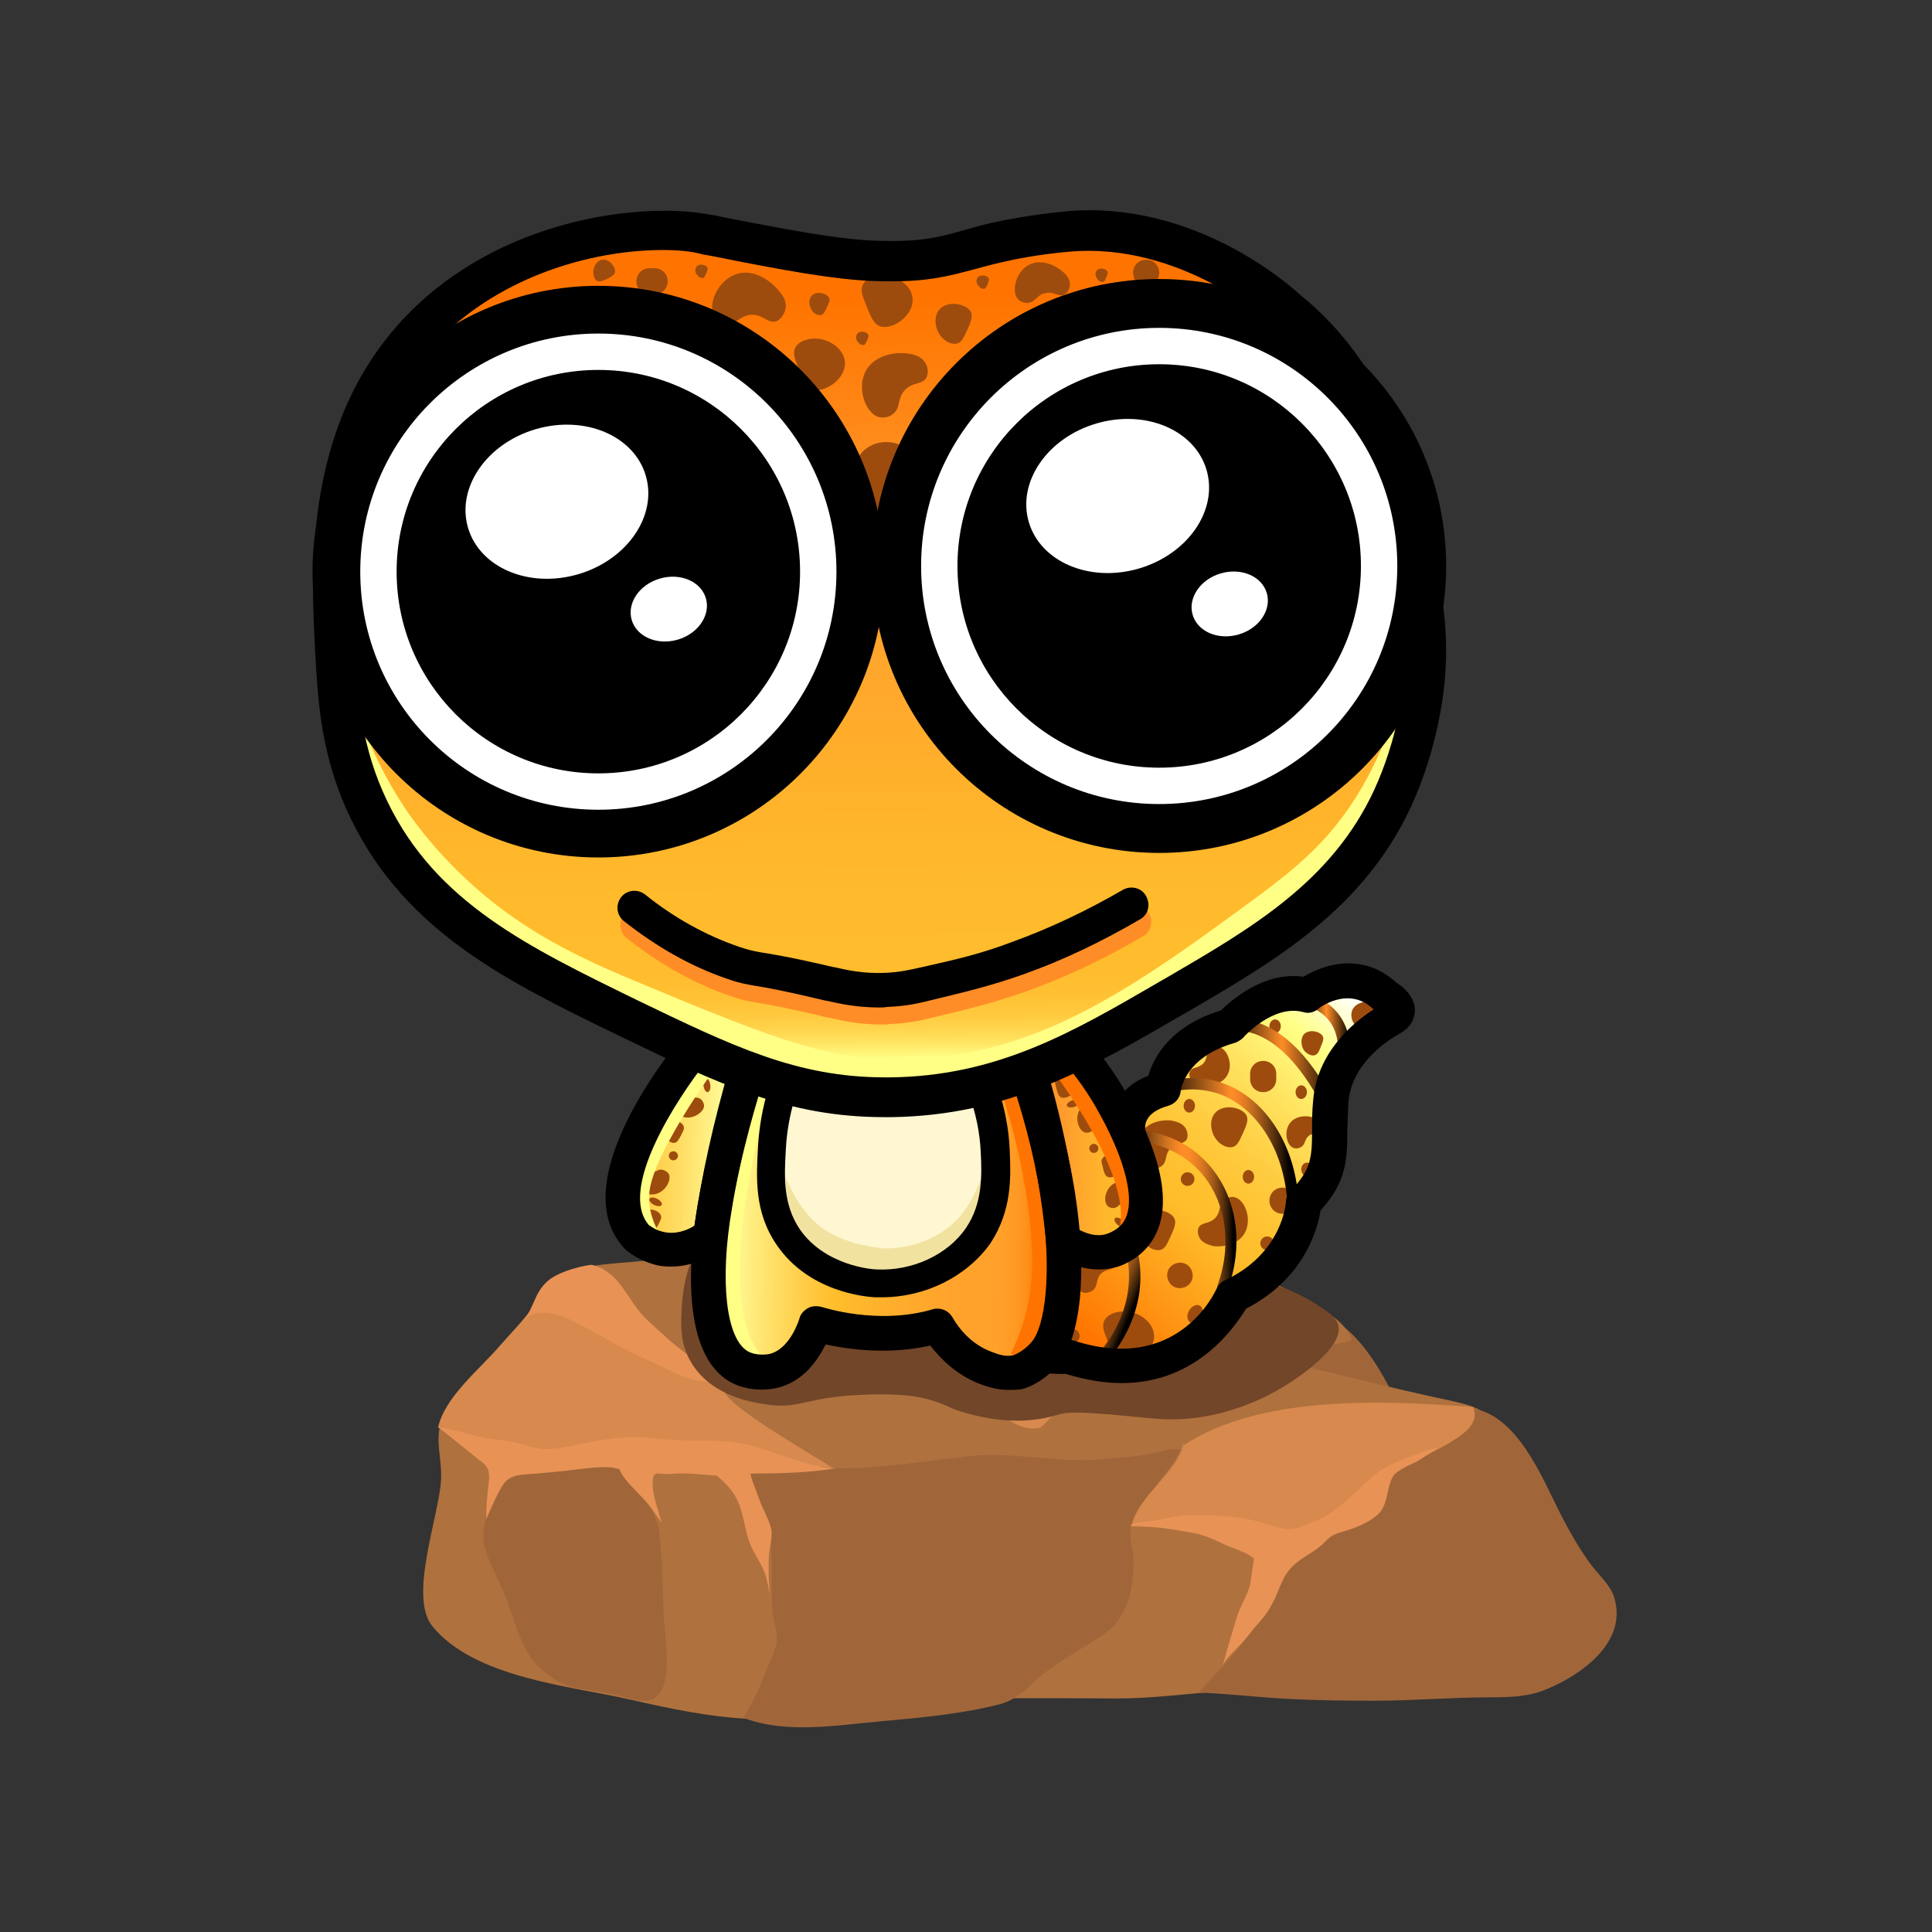 <svg width="458" height="458" viewBox="0 0 458 458" fill="none" xmlns="http://www.w3.org/2000/svg">
<rect x="0" y="0" width="458" height="458" fill="#333333" stroke="none"/>
<path d="M310.362 313.326C310.227 313.191 309.958 313.191 309.823 313.056L310.362 313.326Z" fill="#A0663A"/>
<path d="M329.086 328.413C326.257 323.025 322.62 317.771 318.714 314.673L310.362 313.191C310.766 313.326 291.099 316.289 285.846 323.159C276.551 335.552 292.985 337.708 301.472 338.516C309.419 339.189 318.983 341.075 326.796 338.516C332.454 336.765 331.78 333.532 329.086 328.413Z" fill="#A0663A"/>
<path d="M256.211 300.259C251.765 293.255 248.398 289.887 240.046 289.618L231.021 292.85C231.29 292.581 232.233 292.581 231.559 292.312C225.228 294.871 217.415 293.389 212.296 298.912C207.851 303.762 205.292 316.559 210.276 321.678C214.721 326.258 226.845 323.698 232.502 323.294C242.605 322.486 254.325 323.159 263.754 319.522C264.832 313.326 259.309 305.243 256.211 300.259Z" fill="#A0663A"/>
<path d="M356.162 341.614C352.39 333.532 351.447 333.666 338.92 330.972C330.972 329.221 322.89 327.201 315.077 325.315C312.383 324.641 309.419 324.506 308.341 321.678C312.113 319.253 316.424 318.849 320.465 317.771C318.983 311.844 306.725 306.456 301.337 303.896C295.14 300.933 287.731 298.104 281.131 297.7C262.946 296.488 245.568 300.933 227.922 301.337C230.481 299.316 235.6 294.332 237.486 294.467L240.315 289.752C227.787 289.752 217.011 287.328 204.618 288.675C195.997 289.618 187.51 294.736 179.024 296.083C171.076 297.296 162.724 297.296 154.507 298.643C148.311 299.586 138.343 299.316 132.82 302.415C129.452 304.301 127.701 308.881 125.411 312.113C122.582 315.885 119.349 319.118 116.386 322.89C113.018 327.201 107.36 331.376 104.936 336.361C102.78 340.671 104.936 346.059 104.531 351.178C103.858 360.069 96.853 378.658 102.511 385.528C112.479 397.786 135.244 399.672 149.388 402.905C158.953 405.061 167.574 406.946 177.542 407.485C189.127 408.024 198.96 405.465 210.006 404.118C228.461 402.097 246.107 402.636 264.831 402.636C276.416 402.636 287.731 400.481 299.451 400.481C311.844 400.481 379.87 399.942 376.099 383.508C375.829 383.238 361.82 353.738 356.162 341.614Z" fill="#AF713E"/>
<path d="M382.699 378.793C381.891 375.964 379.197 373.539 377.311 371.115C374.482 367.343 372.058 363.032 369.902 358.856C365.592 350.37 359.53 334.744 348.215 333.801V333.936C351.852 338.651 344.443 341.075 341.21 342.692C338.112 344.308 335.148 345.925 332.05 347.406C328.817 348.888 328.413 349.292 326.931 352.391C323.294 360.473 315.077 361.685 309.419 367.612C304.705 372.462 300.933 377.985 297.969 384.181C295.275 389.839 288.271 396.574 284.095 401.289C285.711 401.154 296.622 402.097 299.721 402.366C308.342 403.04 317.232 403.175 325.854 403.175C335.014 403.175 344.174 402.366 353.334 402.366C357.914 402.366 362.359 402.232 366.535 400.481C375.021 396.978 385.798 389.3 382.699 378.793Z" fill="#A0663A"/>
<path d="M273.587 344.443C269.411 345.386 265.236 345.521 260.925 345.925C250.687 346.868 240.584 344.173 230.481 345.116C219.974 346.194 209.871 348.08 199.095 348.08C191.147 348.08 183.604 346.733 175.925 345.79C175.521 348.619 176.868 351.178 177.677 353.738C179.158 358.183 182.391 362.089 182.796 366.804C183.2 371.653 182.795 376.503 183.065 381.487C183.2 383.642 184.008 385.663 184.143 387.818C184.277 390.378 183.334 391.859 182.391 394.149C180.505 398.729 179.024 403.04 176.195 407.081V407.216C186.298 411.122 198.556 408.967 209.063 408.024C218.223 407.216 228.326 406.273 237.082 403.983C241.393 402.771 243.278 400.211 246.646 397.382C249.879 394.688 253.516 392.668 257.018 390.378C260.386 388.222 263.619 386.741 265.774 383.103C268.199 378.793 268.468 375.425 268.738 370.576C268.873 367.747 267.525 364.379 268.064 361.82C268.468 359.934 270.624 358.856 271.432 356.836C273.318 351.852 277.763 348.484 279.918 343.635C277.898 343.231 275.473 344.039 273.587 344.443Z" fill="#A0663A"/>
<path d="M157.336 382.969C157.067 376.503 157.067 369.498 156.259 363.032C155.585 358.183 151.813 354.411 150.197 349.696C148.176 343.769 145.752 343.231 139.825 343.904C133.359 344.578 126.758 346.464 120.292 346.598L119.484 347.676C119.08 348.754 117.329 350.235 116.925 351.717C116.386 353.468 116.655 355.354 116.116 356.971C114.904 360.877 113.826 363.975 115.308 368.151C116.79 372.192 118.945 375.964 120.427 380.005C122.043 384.585 123.795 391.186 127.297 394.688C129.991 397.382 133.224 399.672 136.861 400.211C141.441 400.885 145.886 401.693 150.466 402.905C160.973 405.734 157.606 389.165 157.336 382.969Z" fill="#A0663A"/>
<path d="M172.019 330.434C167.843 324.102 160.973 322.89 156.123 317.232C150.331 310.901 136.86 301.606 136.86 301.606C133.627 302.145 128.374 306.86 126.757 309.285C124.467 312.652 121.234 315.885 118.406 319.118C113.691 324.641 105.474 331.107 103.857 338.381C111.132 343.635 117.193 347.811 126.488 347.406C135.244 347.002 143.326 344.578 152.082 344.982C157.201 345.251 162.859 343.769 167.843 344.982C172.153 346.059 192.898 347.272 197.343 347.945C193.033 345.116 174.713 334.744 172.019 330.434Z" fill="#D8894E"/>
<path d="M280.188 342.826C280.323 342.826 280.323 342.692 280.458 342.692C280.458 342.422 280.593 342.287 280.593 342.018L280.188 342.826Z" fill="#D8894E"/>
<path d="M280.457 342.692C278.706 349.427 269.816 354.546 268.199 361.82C275.877 362.224 282.613 362.089 289.887 364.783C294.467 366.535 302.145 372.192 306.59 370.441C309.689 369.229 312.383 364.918 315.346 363.167C318.445 361.281 322.89 360.473 325.719 358.318C328.547 356.162 327.47 353.603 329.356 350.774C330.703 348.888 333.801 347.541 335.687 346.329C342.153 342.692 351.852 338.92 349.157 333.532C327.335 331.915 298.643 330.703 280.457 342.692Z" fill="#D8894E"/>
<path d="M181.987 302.28C185.759 309.419 188.049 316.155 195.997 319.388C204.753 322.89 213.643 322.62 222.399 325.045C229.943 327.2 238.564 340.132 246.377 338.516C248.397 338.112 259.982 321.139 267.93 317.771C276.012 314.269 286.788 315.885 295.41 315.481C292.85 306.86 280.727 305.513 273.048 305.513C263.35 305.513 253.92 306.052 244.356 305.109C236.004 304.301 229 305.782 221.187 302.415C214.451 299.586 209.467 297.969 202.058 298.373C195.593 298.643 189.531 300.663 183.334 302.011L181.987 302.28Z" fill="#D8894E"/>
<path d="M173.096 341.749C168.651 341.345 164.071 341.614 159.626 341.345C156.123 341.21 152.352 340.536 148.849 340.671C142.787 340.941 136.591 342.826 130.529 343.5C127.296 343.769 124.872 342.557 121.908 341.883C119.079 341.345 116.25 341.21 113.422 340.536C109.919 339.728 107.495 338.785 103.992 338.381L113.691 346.194C115.981 347.676 116.116 349.158 115.846 351.582C115.577 354.007 115.173 357.509 115.307 360.069C116.25 357.913 118.54 352.391 120.022 351.043C121.908 349.292 125.006 349.562 127.566 349.292C130.529 349.023 133.627 348.753 136.591 348.349C139.285 348.08 142.787 347.541 145.482 347.945C145.886 348.08 146.425 348.215 146.829 348.215C147.502 350.37 150.331 352.929 151.813 354.546C153.833 356.566 155.45 358.856 156.797 361.012C156.123 357.913 154.372 354.007 154.776 350.639C155.046 348.753 155.989 349.427 157.875 349.427C159.222 349.427 160.703 349.292 162.185 349.292C165.149 349.292 168.112 349.831 171.076 349.831C174.039 349.831 176.868 349.292 179.966 349.292C186.297 349.292 192.225 349.023 198.152 348.08C189.396 347.676 181.313 342.557 173.096 341.749Z" fill="#E89256"/>
<path d="M167.439 348.215C170.134 349.696 172.962 352.256 174.444 354.95C176.465 358.722 176.465 363.167 178.216 366.939C179.563 369.633 181.314 371.923 181.853 374.886C182.257 376.772 182.661 378.658 182.796 380.544C182.257 376.772 182.122 372.866 182.257 368.959C182.392 367.073 182.931 365.322 182.931 363.571C182.931 361.012 180.775 357.913 179.967 355.354C179.428 353.872 178.889 352.525 178.351 351.043C178.081 350.235 177.812 348.753 177.408 348.349L167.439 348.215Z" fill="#E89256"/>
<path d="M334.34 345.251C331.78 346.194 329.086 347.272 326.796 348.888C321.947 352.66 317.097 358.856 311.305 360.742C309.958 361.146 308.341 362.089 306.86 362.359C304.3 362.898 300.933 361.416 298.508 360.742C292.985 359.261 286.519 358.991 280.862 359.261C278.437 359.395 276.012 360.069 273.587 360.473C272.24 360.742 269.142 360.742 268.064 361.551V361.685C272.779 361.685 278.033 362.493 283.017 363.436C285.711 363.975 287.732 364.918 290.291 366.131C292.581 367.208 295.41 367.882 297.296 369.498C296.892 371.384 296.757 373.539 296.353 375.56C295.679 378.389 293.928 380.813 293.12 383.642C292.042 387.279 290.83 391.051 289.887 394.823C290.695 392.937 292.985 391.051 294.332 389.569C295.41 388.357 296.487 387.01 297.565 385.663C299.047 384.046 300.529 382.295 301.472 380.409C303.357 377.042 303.762 373.809 306.59 371.115C308.88 368.959 311.844 367.882 313.999 365.592C315.211 364.379 315.885 363.841 317.636 363.302C320.6 362.493 324.371 361.146 326.661 358.991C329.49 356.432 328.413 351.448 331.107 348.888C332.589 347.541 335.148 347.137 336.764 345.925C338.111 344.982 339.728 344.173 340.94 343.096C339.054 343.5 336.36 344.443 334.34 345.251Z" fill="#E89256"/>
<path d="M280.053 313.326C273.991 312.518 267.795 313.056 261.733 311.979C253.247 310.497 245.029 307.803 236.408 306.725C232.906 306.186 229.269 306.321 225.632 306.456C222.534 306.591 219.705 306.052 216.607 305.917C212.565 305.782 208.659 307.129 204.752 307.399C203.675 307.399 202.462 307.264 201.385 307.533L201.519 307.668C203.809 309.419 208.255 309.554 211.084 309.689C216.068 309.958 219.974 309.015 224.824 310.766C231.963 313.326 240.045 313.326 246.781 316.828C250.148 318.579 254.055 320.196 256.075 323.564C256.884 324.776 256.749 327.066 256.884 326.931C257.827 326.123 261.733 322.755 262.811 321.812C265.909 318.984 268.872 316.963 273.183 316.155C275.608 315.751 278.302 315.616 280.861 315.616C283.017 315.616 285.98 315.481 288.674 315.481C286.654 313.73 282.612 313.595 280.053 313.326Z" fill="#E89256"/>
<path d="M162.993 321.139C159.626 318.714 156.528 315.751 153.429 312.922C148.445 308.207 147.368 301.741 140.363 299.855C139.689 299.721 132.011 301.202 129.317 304.166C128.105 305.378 127.296 306.86 126.623 308.476C126.084 309.689 125.141 311.979 124.063 312.922L125.68 311.844C129.182 310.228 133.493 311.979 136.726 313.595C142.383 316.559 147.772 319.926 153.699 322.486C156.932 323.833 160.434 325.988 163.802 326.931C165.822 327.47 168.112 327.47 170.133 327.874C170.268 326.258 164.341 322.216 162.993 321.139Z" fill="#E89256"/>
<path d="M181.044 261.195C178.485 278.976 171.48 290.291 165.553 297.296C165.014 297.969 164.476 298.643 163.802 299.182C162.859 301.472 161.916 305.109 161.647 309.419C161.377 313.595 161.108 318.445 163.802 322.89C168.786 331.376 179.293 332.589 182.122 332.993C190.07 334.07 190.878 330.972 206.369 330.568C213.104 330.433 216.742 330.837 220.244 331.78C224.689 332.993 224.824 333.936 229.673 335.148C237.486 337.303 243.009 336.765 244.356 336.63C247.724 336.36 249.475 335.687 251.63 335.148C255.806 334.205 268.603 335.956 274.53 336.36C289.887 337.438 301.876 330.299 305.647 327.874C307.533 326.662 318.714 319.387 317.232 313.999C316.693 312.248 315.077 311.17 311.979 309.15C310.901 308.476 307.264 306.186 302.819 304.839C292.446 301.876 276.82 304.705 269.412 303.088C261.194 301.337 251.496 291.907 244.356 259.443C223.073 259.982 202.059 260.521 181.044 261.195Z" fill="#724628"/>
<path d="M328.278 236.139C328.278 236.139 333.667 239.103 329.491 241.528C325.18 243.952 316.155 250.418 315.212 261.06C314.269 271.702 316.963 276.955 308.881 285.038C308.881 285.038 308.207 299.451 292.177 307.129C292.177 307.129 281.939 330.972 253.247 321.678C253.247 321.678 216.607 323.294 226.575 294.871C227.114 293.659 248.667 278.033 248.667 278.033L256.75 274.665C256.75 274.665 261.33 269.681 267.526 269.142C267.526 269.142 264.967 261.06 275.608 258.096C275.608 258.096 276.147 247.32 291.504 243.144C291.504 243.144 300.125 233.311 309.689 235.87C309.689 235.87 319.792 227.788 328.278 236.139Z" fill="url(#paint0_linear)"/>
<path d="M284.693 312.304C285.325 311.208 285.211 309.959 284.438 309.512C283.665 309.066 282.525 309.592 281.893 310.687C281.261 311.783 281.375 313.032 282.148 313.479C282.921 313.925 284.06 313.399 284.693 312.304Z" fill="#9E4C0E"/>
<path d="M325.988 238.294C325.988 238.294 326.392 238.968 326.123 239.507C325.719 240.315 324.776 239.911 324.102 240.854C323.429 241.662 323.698 242.47 323.025 243.009C322.755 243.279 322.216 243.413 321.812 243.279C320.735 243.009 319.926 240.989 320.6 239.372C321.408 237.756 323.429 237.352 324.506 237.486C324.776 237.486 325.584 237.621 325.988 238.294Z" fill="#9E4C0E"/>
<path d="M300.394 296.353C301.287 296.353 302.01 295.629 302.01 294.736C302.01 293.843 301.287 293.12 300.394 293.12C299.501 293.12 298.777 293.843 298.777 294.736C298.777 295.629 299.501 296.353 300.394 296.353Z" fill="#9E4C0E"/>
<path d="M302.28 244.895C303.024 244.895 303.627 244.171 303.627 243.279C303.627 242.386 303.024 241.662 302.28 241.662C301.536 241.662 300.933 242.386 300.933 243.279C300.933 244.171 301.536 244.895 302.28 244.895Z" fill="#9E4C0E"/>
<path d="M282.343 256.076C282.343 255.941 281.669 254.998 282.073 254.055C282.612 252.843 284.094 253.382 285.306 252.035C286.384 250.822 285.711 249.475 287.058 248.667C287.596 248.263 288.405 247.993 289.078 248.263C290.829 248.667 292.311 252.035 291.099 254.594C289.886 257.153 286.788 257.557 285.037 257.423C284.363 257.288 283.016 257.019 282.343 256.076Z" fill="#9E4C0E"/>
<path d="M309.824 278.841C310.568 278.841 311.171 278.117 311.171 277.225C311.171 276.332 310.568 275.608 309.824 275.608C309.08 275.608 308.477 276.332 308.477 277.225C308.477 278.117 309.08 278.841 309.824 278.841Z" fill="#9E4C0E"/>
<path d="M281.939 263.754C282.683 263.754 283.286 263.03 283.286 262.137C283.286 261.245 282.683 260.521 281.939 260.521C281.195 260.521 280.592 261.245 280.592 262.137C280.592 263.03 281.195 263.754 281.939 263.754Z" fill="#9E4C0E"/>
<path d="M254.324 318.31C255.217 318.31 255.941 317.586 255.941 316.693C255.941 315.801 255.217 315.077 254.324 315.077C253.432 315.077 252.708 315.801 252.708 316.693C252.708 317.586 253.432 318.31 254.324 318.31Z" fill="#9E4C0E"/>
<path d="M313.19 266.313C313.19 266.448 313.595 267.391 313.19 268.064C312.652 269.007 311.439 268.334 310.227 269.277C309.149 270.22 309.553 271.297 308.341 271.971C307.802 272.24 307.129 272.375 306.59 272.106C305.108 271.567 304.3 268.469 305.647 266.448C306.994 264.427 309.688 264.427 311.035 264.832C311.709 265.101 312.786 265.37 313.19 266.313Z" fill="#9E4C0E"/>
<path d="M280.996 267.391C281.131 267.526 281.804 268.738 281.4 269.95C280.727 271.432 278.841 270.759 277.359 272.375C276.012 273.857 276.82 275.473 275.204 276.551C274.53 276.955 273.587 277.359 272.779 277.09C270.489 276.551 268.738 272.375 270.219 269.142C271.701 265.909 275.608 265.37 277.763 265.64C278.571 265.909 280.188 266.044 280.996 267.391Z" fill="#9E4C0E"/>
<path d="M304.031 287.732C302.28 287.732 300.933 286.384 300.933 284.633C300.933 282.882 302.28 281.535 304.031 281.535C305.782 281.535 307.129 282.882 307.129 284.633C307.129 286.25 305.647 287.732 304.031 287.732Z" fill="#9E4C0E"/>
<path d="M273.588 316.424C273.857 320.6 268.469 323.967 265.775 322.89C264.428 322.351 263.754 320.869 262.677 318.175C261.734 315.75 261.195 314.538 261.734 313.191C262.542 311.305 265.236 310.766 266.987 310.901C269.951 311.036 273.318 313.326 273.588 316.424Z" fill="#9E4C0E"/>
<path d="M284.498 293.659C284.364 293.524 283.69 292.312 284.094 291.099C284.768 289.617 286.654 290.291 288.136 288.674C289.617 287.058 288.674 285.441 290.291 284.364C290.964 283.96 291.907 283.556 292.716 283.825C295.006 284.364 296.757 288.674 295.275 291.907C293.793 295.14 289.752 295.679 287.597 295.41C287.058 295.14 285.441 295.006 284.498 293.659Z" fill="#9E4C0E"/>
<path d="M270.893 288.27C272.914 285.846 277.629 286.923 278.437 288.944C278.841 289.887 278.437 291.099 277.494 293.12C276.686 294.871 276.282 295.814 275.339 296.218C273.857 296.757 272.106 295.679 271.298 294.602C269.95 292.985 269.412 290.022 270.893 288.27Z" fill="#9E4C0E"/>
<path d="M264.292 297.565C264.292 297.7 265.101 298.777 264.562 299.855C264.023 301.202 262.272 300.663 260.925 302.01C259.712 303.357 260.386 304.839 259.039 305.917C258.5 306.321 257.557 306.59 256.883 306.456C254.863 305.917 253.246 302.145 254.593 299.316C255.941 296.353 259.443 295.949 261.463 296.218C262.002 296.218 263.484 296.353 264.292 297.565Z" fill="#9E4C0E"/>
<path d="M309.015 245.299C310.228 243.817 313.057 244.491 313.595 245.703C313.865 246.242 313.595 247.05 313.057 248.263C312.652 249.34 312.383 249.879 311.709 250.149C310.767 250.418 309.824 249.744 309.285 249.206C308.477 248.263 308.207 246.377 309.015 245.299Z" fill="#9E4C0E"/>
<path d="M288.001 263.889C290.021 261.464 294.736 262.542 295.544 264.562C295.948 265.505 295.544 266.717 294.601 268.738C293.793 270.489 293.389 271.432 292.446 271.836C290.964 272.375 289.213 271.297 288.405 270.22C287.058 268.603 286.519 265.64 288.001 263.889Z" fill="#9E4C0E"/>
<path d="M299.451 258.904C297.7 258.904 296.353 257.557 296.353 255.806V254.594C296.353 252.843 297.7 251.496 299.451 251.496C301.202 251.496 302.549 252.843 302.549 254.594V255.806C302.549 257.557 301.202 258.904 299.451 258.904Z" fill="#9E4C0E"/>
<path d="M278.437 305.109C276.955 304.435 276.282 302.549 276.955 301.067C277.629 299.586 279.514 298.912 280.996 299.586C282.478 300.259 283.152 302.145 282.478 303.627C281.804 305.109 279.919 305.782 278.437 305.109Z" fill="#9E4C0E"/>
<path d="M281.535 281.131C282.428 281.131 283.152 280.407 283.152 279.514C283.152 278.622 282.428 277.898 281.535 277.898C280.643 277.898 279.919 278.622 279.919 279.514C279.919 280.407 280.643 281.131 281.535 281.131Z" fill="#9E4C0E"/>
<path d="M295.949 280.592C296.693 280.592 297.296 279.868 297.296 278.976C297.296 278.083 296.693 277.359 295.949 277.359C295.205 277.359 294.602 278.083 294.602 278.976C294.602 279.868 295.205 280.592 295.949 280.592Z" fill="#9E4C0E"/>
<path d="M308.476 260.521C309.22 260.521 309.823 259.797 309.823 258.905C309.823 258.012 309.22 257.288 308.476 257.288C307.732 257.288 307.129 258.012 307.129 258.905C307.129 259.797 307.732 260.521 308.476 260.521Z" fill="#9E4C0E"/>
<path d="M318.444 251.092H318.31C317.636 250.957 317.097 250.283 317.097 249.61C317.232 248.532 317.367 245.569 315.616 242.74C313.73 239.776 310.766 238.699 309.689 238.429C309.015 238.295 308.476 237.486 308.746 236.813C308.88 236.139 309.689 235.601 310.362 235.87C311.844 236.274 315.481 237.486 317.906 241.258C320.196 244.895 320.061 248.532 319.792 250.014C319.657 250.553 319.118 251.092 318.444 251.092Z" fill="url(#paint1_linear)"/>
<path d="M315.077 263.889C314.538 263.889 313.999 263.619 313.865 263.08C313.73 262.946 304.974 243.009 291.638 244.356C290.83 244.491 290.291 243.952 290.156 243.144C290.022 242.471 290.56 241.797 291.369 241.662C306.725 240.046 316.02 261.06 316.424 261.868C316.693 262.542 316.424 263.35 315.75 263.619C315.481 263.889 315.346 263.889 315.077 263.889Z" fill="url(#paint2_linear)"/>
<path d="M306.456 285.846C305.782 285.846 305.109 285.307 305.109 284.633C304.3 272.106 297.43 261.868 288.136 259.039C284.364 257.962 280.323 257.962 276.012 259.309C275.339 259.578 274.53 259.174 274.396 258.366C274.126 257.692 274.53 256.884 275.339 256.749C280.053 255.267 284.633 255.133 288.944 256.48C299.316 259.578 306.994 270.759 307.803 284.499C307.803 285.172 307.264 285.846 306.456 285.846Z" fill="url(#paint3_linear)"/>
<path d="M289.887 306.456C289.752 306.456 289.618 306.456 289.483 306.321C288.809 306.052 288.405 305.243 288.675 304.57C292.446 294.063 290.291 283.017 283.152 276.416C277.763 271.432 271.028 270.489 267.526 270.355C266.718 270.355 266.179 269.681 266.179 269.008C266.179 268.334 266.852 267.661 267.526 267.661C271.432 267.795 278.841 268.738 284.903 274.396C292.85 281.805 295.275 293.928 291.099 305.513C290.965 306.186 290.56 306.456 289.887 306.456Z" fill="url(#paint4_linear)"/>
<path d="M260.521 323.429C260.386 323.429 260.251 323.294 260.117 323.159C259.578 322.621 259.578 321.812 259.982 321.274C267.525 313.056 269.681 302.011 265.64 293.12C262.541 286.385 256.614 283.017 253.516 281.535C252.842 281.266 252.573 280.458 252.842 279.784C253.112 279.111 253.92 278.841 254.594 279.111C258.096 280.727 264.697 284.499 268.064 292.042C272.644 301.876 270.22 314.134 262.002 323.159C261.598 323.429 260.925 323.563 260.521 323.429Z" fill="url(#paint5_linear)"/>
<path d="M177.946 248.802C175.656 256.211 173.366 264.293 171.48 273.049C169.998 280.054 168.786 286.654 167.843 292.985C167.035 293.659 161.512 297.565 155.18 295.679C153.16 295.141 151.678 294.063 150.6 293.255C137.803 279.649 165.418 247.185 165.418 247.185C169.594 247.859 173.77 248.263 177.946 248.802Z" fill="url(#paint6_linear)"/>
<path d="M265.909 327.874C262.002 327.874 257.557 327.201 252.707 325.719C248.801 325.719 231.963 325.449 224.554 315.212C220.378 309.554 219.839 302.28 222.937 293.524C223.476 292.177 223.746 291.099 246.376 274.8C246.646 274.665 246.915 274.396 247.184 274.396L254.459 271.298C255.806 269.951 259.039 267.256 263.349 265.909C263.484 264.562 263.888 262.946 264.696 261.329C266.178 258.501 268.737 256.345 272.24 254.998C273.452 250.822 277.224 243.279 289.482 239.507C292.042 236.948 299.854 230.212 309.014 231.559C313.999 228.461 323.159 225.767 330.972 232.906C332.453 233.849 335.282 236.005 335.417 239.372C335.417 240.719 335.013 243.279 331.78 245.03C328.412 246.916 320.33 252.439 319.656 261.329C319.522 263.754 319.522 265.909 319.387 267.93C319.387 274.396 319.387 280.053 313.056 286.923C312.382 291.234 309.284 303.088 295.409 310.228C292.715 314.538 283.824 327.874 265.909 327.874ZM253.246 317.636C253.65 317.636 254.054 317.636 254.459 317.771C279.244 325.853 288 306.321 288.404 305.513C288.809 304.57 289.482 303.896 290.425 303.492C304.165 297.026 304.839 285.038 304.839 284.903C304.839 283.96 305.243 283.017 306.051 282.209C310.9 277.225 311.035 274.126 311.035 267.93C311.035 265.775 311.035 263.485 311.304 260.791C312.247 249.61 320.599 242.47 325.718 239.238C325.718 239.238 325.718 239.238 325.583 239.238C319.656 233.58 312.652 238.968 312.382 239.238C311.439 240.046 310.092 240.315 308.88 239.911C301.875 238.025 294.736 245.838 294.736 245.973C294.197 246.512 293.523 246.916 292.85 247.185C280.861 250.553 280.053 258.231 279.918 258.501C279.783 260.252 278.706 261.599 276.954 262.138C271.162 263.754 271.297 266.987 271.566 268.199C271.97 269.412 271.701 270.624 271.027 271.702C270.354 272.779 269.276 273.318 267.929 273.453C263.484 273.857 259.847 277.629 259.712 277.763C259.308 278.168 258.769 278.572 258.23 278.706L250.552 281.805C241.931 288.136 232.502 295.141 230.212 297.161C228.326 302.819 228.595 307.399 231.02 310.632C235.869 317.098 248.666 318.041 253.112 317.771C253.112 317.636 253.246 317.636 253.246 317.636Z" fill="black"/>
<path d="M177.946 250.688C172.423 264.966 169.998 277.225 168.92 285.846C166.9 300.663 165.149 316.155 173.366 322.486C173.904 322.89 177.946 325.853 182.526 325.045C187.24 324.237 191.147 319.792 192.763 313.73C192.763 313.73 206.907 318.714 221.725 314.269C223.342 316.828 226.844 321.812 233.04 324.237C234.926 324.91 237.486 325.988 240.584 325.315C240.584 325.315 244.086 324.506 247.319 320.735C251.764 315.481 253.112 301.337 250.417 283.286C248.936 274.665 246.376 262.676 241.123 249.071C219.974 249.61 198.96 250.149 177.946 250.688Z" fill="url(#paint7_linear)"/>
<path d="M241.662 247.993C244.626 256.749 247.32 266.718 249.34 277.898C250.283 283.421 250.957 288.809 251.496 293.793C252.439 294.467 257.153 297.835 262.676 296.488C263.08 296.353 266.583 295.41 268.873 292.446C276.012 283.152 264.427 263.485 262.407 259.982C258.77 253.786 254.594 248.936 251.092 245.569C247.993 246.377 244.76 247.185 241.662 247.993Z" fill="url(#paint8_linear)"/>
<path d="M191.282 246.108C187.645 252.439 183.873 261.195 183.335 272.106C182.93 279.38 182.526 286.519 187.241 293.255C194.111 303.223 206.639 304.031 207.986 304.166C217.011 304.705 226.845 300.663 232.098 292.851C236.678 286.115 236.409 278.976 236.139 273.049C235.6 260.791 230.616 251.361 226.979 246.108C215.125 245.973 203.271 246.108 191.282 246.108Z" fill="#FFF7D2"/>
<path d="M254.998 257.692C254.998 259.443 252.573 260.656 251.496 260.117C250.957 259.848 250.687 259.174 250.418 257.962C250.149 256.884 249.879 256.345 250.283 255.806C250.687 254.998 251.9 254.863 252.573 254.998C253.651 255.268 254.998 256.345 254.998 257.692Z" fill="#9E4C0E"/>
<path d="M266.044 276.551C266.044 278.302 263.619 279.515 262.541 278.976C262.003 278.706 261.733 278.033 261.464 276.82C261.194 275.743 260.925 275.204 261.329 274.665C261.733 273.857 262.946 273.722 263.619 273.857C264.697 274.126 266.044 275.204 266.044 276.551Z" fill="#9E4C0E"/>
<path d="M263.08 262.542C263.08 262.676 263.619 263.485 263.215 264.158C262.676 265.101 261.463 264.562 260.386 265.505C259.308 266.448 259.847 267.526 258.769 268.199C258.365 268.469 257.692 268.603 257.153 268.469C255.671 267.93 254.728 265.101 255.94 263.08C257.018 261.06 259.712 260.925 261.059 261.195C261.463 261.329 262.541 261.599 263.08 262.542Z" fill="#9E4C0E"/>
<path d="M270.49 283.421C270.49 283.556 270.49 284.499 269.816 284.903C268.873 285.442 268.065 284.499 266.718 284.768C265.371 285.172 265.236 286.25 264.024 286.385C263.485 286.385 262.811 286.25 262.542 285.846C261.464 284.768 262.003 281.805 264.024 280.592C265.91 279.38 268.334 280.458 269.412 281.4C269.681 281.805 270.49 282.478 270.49 283.421Z" fill="#9E4C0E"/>
<path d="M266.816 290.821C267.093 290.471 266.75 289.738 266.05 289.184C265.35 288.63 264.558 288.465 264.281 288.815C264.004 289.165 264.347 289.898 265.047 290.452C265.747 291.006 266.539 291.171 266.816 290.821Z" fill="#9E4C0E"/>
<path d="M259.308 273.318C259.903 273.318 260.386 272.836 260.386 272.24C260.386 271.645 259.903 271.163 259.308 271.163C258.713 271.163 258.23 271.645 258.23 272.24C258.23 272.836 258.713 273.318 259.308 273.318Z" fill="#9E4C0E"/>
<path d="M254.703 262.371C255.55 262.087 256.121 261.514 255.979 261.091C255.838 260.668 255.036 260.554 254.19 260.838C253.343 261.122 252.772 261.695 252.914 262.118C253.056 262.541 253.857 262.654 254.703 262.371Z" fill="#9E4C0E"/>
<path d="M152.352 287.328C153.699 286.115 156.259 286.923 156.663 288.136C156.932 288.675 156.528 289.348 155.989 290.426C155.451 291.369 155.181 291.908 154.642 292.042C153.834 292.312 152.891 291.503 152.487 290.965C151.544 290.022 151.409 288.27 152.352 287.328Z" fill="#9E4C0E"/>
<path d="M157.74 266.179C159.087 264.966 161.647 265.774 162.051 266.987C162.32 267.526 161.916 268.199 161.377 269.277C160.838 270.22 160.569 270.759 160.03 270.893C159.222 271.163 158.279 270.354 157.875 269.816C156.932 268.873 156.797 267.122 157.74 266.179Z" fill="#9E4C0E"/>
<path d="M150.062 278.302C150.062 278.167 150.466 277.359 151.14 277.09C152.217 276.82 152.621 278.033 154.103 278.033C155.45 278.033 155.989 276.955 157.201 277.359C157.74 277.494 158.279 277.898 158.549 278.302C159.222 279.649 157.875 282.343 155.585 283.017C153.295 283.69 151.409 281.805 150.601 280.727C150.197 280.188 149.658 279.245 150.062 278.302Z" fill="#9E4C0E"/>
<path d="M159.491 258.096C159.491 258.096 160.299 257.423 161.108 257.557C162.185 257.827 162.051 259.039 163.263 259.847C164.475 260.521 165.418 259.847 166.227 260.656C166.631 261.06 166.9 261.599 166.9 262.137C166.9 263.619 164.341 265.37 162.185 264.832C159.895 264.293 159.087 261.868 158.952 260.386C158.952 259.982 158.818 258.905 159.491 258.096Z" fill="#9E4C0E"/>
<path d="M167.772 258.901C168.215 258.849 168.491 258.089 168.387 257.202C168.284 256.315 167.841 255.638 167.398 255.69C166.954 255.741 166.678 256.502 166.782 257.389C166.885 258.276 167.328 258.953 167.772 258.901Z" fill="#9E4C0E"/>
<path d="M159.626 275.069C160.222 275.069 160.704 274.587 160.704 273.992C160.704 273.396 160.222 272.914 159.626 272.914C159.031 272.914 158.549 273.396 158.549 273.992C158.549 274.587 159.031 275.069 159.626 275.069Z" fill="#9E4C0E"/>
<path d="M156.864 285.635C157.063 285.235 156.577 284.589 155.778 284.191C154.979 283.793 154.17 283.794 153.971 284.193C153.772 284.593 154.258 285.24 155.057 285.637C155.856 286.035 156.665 286.034 156.864 285.635Z" fill="#9E4C0E"/>
<path d="M263.889 294.063C263.889 294.063 274.126 285.846 246.377 249.475C246.377 249.475 253.112 246.916 253.786 247.724C254.459 248.532 267.93 270.085 267.93 270.085L272.24 283.556L263.889 294.063Z" fill="#FF7400"/>
<path d="M157.875 294.736C156.393 292.85 154.507 289.752 153.969 285.711C153.564 282.478 153.969 278.572 160.165 267.661C162.724 263.215 166.362 257.423 171.211 250.957C169.999 250.283 168.113 249.341 165.823 249.61C156.932 250.822 151.409 271.028 151.409 271.028L146.964 283.96C150.736 287.597 154.238 291.099 157.875 294.736Z" fill="#FFFF86"/>
<path d="M182.526 323.025C182.526 323.025 165.284 316.289 184.277 252.439L179.024 250.688C179.024 250.688 161.243 310.228 167.843 316.828C174.444 323.429 182.526 323.025 182.526 323.025Z" fill="#FFFF86"/>
<path d="M239.642 320.869C240.585 318.849 241.932 316.02 242.875 312.383C245.03 304.839 245.03 297.969 244.087 289.079C242.47 274.8 238.699 262.138 235.331 252.573C237.082 252.035 238.968 251.361 240.719 250.822C240.719 250.822 259.039 311.44 252.304 318.04C251.226 319.118 249.34 322.082 245.838 322.486C243.009 322.89 240.719 321.543 239.642 320.869Z" fill="#FF7400"/>
<path d="M186.298 279.11C186.702 280.188 189.801 288.001 195.862 291.773C198.961 293.659 202.732 294.736 202.732 294.736C203.945 295.006 205.157 295.275 206.504 295.544L208.39 295.814L209.333 295.949H209.872H210.276C215.26 295.814 220.379 294.332 224.285 291.369C228.327 288.54 231.155 283.69 232.907 278.302C232.907 279.649 233.041 281.131 232.772 282.613C232.502 283.96 232.368 285.576 231.829 286.923C230.886 289.752 229.269 292.446 226.979 294.602C224.824 296.757 222.13 298.508 219.167 299.586C216.338 300.663 213.374 301.202 210.141 301.337H209.872H209.468L208.929 301.202L207.851 301.067L205.561 300.933C204.753 300.798 204.079 300.529 203.406 300.394C202.328 300.124 201.655 299.855 201.251 299.72C196.401 298.239 193.977 297.43 193.034 296.892C191.013 295.544 190.205 293.793 188.992 291.503C186.568 286.923 186.164 282.478 186.298 279.11Z" fill="#F2E2A0"/>
<path d="M209.063 307.533C208.524 307.533 207.985 307.533 207.446 307.533C204.887 307.399 191.686 306.186 184.142 295.14C178.754 287.327 179.293 279.11 179.697 271.836C180.236 262.272 183.065 253.112 188.184 244.356C188.722 243.279 189.935 242.74 191.012 242.74L226.844 242.605C227.922 242.605 228.999 243.144 229.673 244.087C235.6 252.843 238.968 262.811 239.372 272.779C239.641 279.11 239.911 286.923 234.792 294.736C229.134 302.684 219.301 307.533 209.063 307.533ZM192.898 249.61C188.992 256.884 186.702 264.562 186.298 272.375C185.894 279.11 185.624 285.576 189.665 291.503C195.592 299.99 206.638 300.933 207.851 300.933C216.337 301.337 224.689 297.43 228.999 291.099C232.906 285.307 232.771 278.841 232.502 273.318C232.098 263.35 228.326 255.133 224.958 249.61H192.898Z" fill="black"/>
<path d="M159.087 300.259C157.605 300.259 156.124 300.125 154.507 299.586C152.352 298.912 150.196 297.835 148.445 296.353C148.311 296.218 148.176 296.083 148.041 295.949C133.224 280.188 159.626 248.128 162.724 244.491C163.667 243.414 164.879 242.875 166.226 243.144L178.889 244.626C180.101 244.761 181.179 245.434 181.852 246.512C182.526 247.455 182.661 248.802 182.256 249.879C179.832 257.692 177.676 265.775 175.925 273.857C174.444 280.323 173.231 286.923 172.288 293.524C172.154 294.602 171.615 295.545 170.672 296.218C169.325 297.296 164.879 300.259 159.087 300.259ZM153.834 290.426C154.776 291.099 155.719 291.638 156.797 291.908C159.895 292.851 162.994 291.638 164.61 290.561C165.553 284.364 166.631 278.302 167.978 272.241C169.459 265.505 171.211 258.905 173.096 252.304L167.439 251.631C160.434 260.521 146.425 281.939 153.834 290.426Z" fill="black"/>
<path d="M238.968 329.49C236.004 329.49 233.579 328.547 232.098 328.009C226.709 325.853 223.072 322.216 220.513 318.983C210.275 321.273 200.711 319.792 195.727 318.714C193.841 322.486 190.339 327.739 183.873 329.086C183.334 329.221 177.946 330.299 173.096 327.604C161.377 320.869 163.263 298.239 165.418 285.442C168.516 267.391 174.444 250.283 174.578 249.61C175.117 247.993 176.599 246.916 178.35 246.916L241.392 245.299C243.144 245.299 244.625 246.242 245.299 247.859C249.744 259.309 252.977 271.028 254.863 282.882C257.826 302.01 256.21 317.097 250.822 323.563C246.915 328.143 242.47 329.356 241.931 329.356C240.854 329.49 239.911 329.49 238.968 329.49ZM222.264 310.227C223.611 310.227 224.958 310.901 225.766 312.248C227.383 315.077 230.346 318.714 235.061 320.465C236.812 321.139 238.429 321.677 240.18 321.273C240.18 321.273 242.47 320.6 244.625 318.04C247.589 314.538 249.609 302.28 246.781 283.825C245.029 273.453 242.335 263.08 238.698 253.112L181.448 254.594C179.697 259.982 175.656 273.183 173.501 286.519C170.537 303.762 172.154 317.367 177.272 320.33C179.428 321.543 182.256 321.004 182.256 321.004C187.375 319.926 189.531 312.517 189.531 312.517C189.8 311.44 190.608 310.632 191.551 310.093C192.494 309.554 193.706 309.554 194.784 309.823C194.919 309.823 207.985 314.269 221.186 310.362C221.591 310.227 221.995 310.227 222.264 310.227Z" fill="black"/>
<path d="M260.386 300.933C255.267 300.933 251.226 298.373 249.61 297.161C248.667 296.488 248.128 295.41 247.993 294.332C247.455 289.079 246.781 283.825 245.838 278.706C244.087 268.738 241.527 258.905 238.295 249.34C237.89 248.263 238.025 247.05 238.564 246.108C239.103 245.165 240.046 244.356 241.123 244.087L250.553 241.662C251.9 241.258 253.382 241.662 254.325 242.74C259.039 247.32 263.08 252.439 266.313 257.962C273.183 269.546 279.784 285.442 272.51 295.006C269.412 299.047 264.966 300.394 264.023 300.529C262.811 300.798 261.599 300.933 260.386 300.933ZM255.806 291.503C257.288 292.312 259.713 293.255 262.137 292.581C262.137 292.581 264.697 291.908 266.179 289.887C269.546 285.442 266.987 274.8 259.443 261.868C256.884 257.558 253.92 253.516 250.418 249.879L247.32 250.688C250.014 259.309 252.169 268.199 253.786 277.09C254.594 281.939 255.267 286.789 255.806 291.503Z" fill="black"/>
<path d="M180.91 60.483C167.844 58.193 148.042 54.556 127.971 59.944C122.178 61.426 110.324 64.793 99.413 74.762C89.175 84.056 84.865 94.429 82.305 101.029C71.933 127.432 77.052 152.083 80.285 166.092C83.248 179.428 86.077 191.956 95.507 205.022C107.226 221.187 121.505 227.922 147.907 239.911C177.812 253.516 192.63 260.252 210.95 259.982C235.601 259.578 253.382 249.071 276.417 235.466C303.223 219.57 316.963 211.488 327.201 194.381C347.272 160.569 340.806 113.557 317.098 83.518C310.632 75.3 292.985 52.939 269.681 52.535C261.734 52.401 249.88 54.96 226.171 60.079C220.11 61.291 214.452 62.638 206.235 62.908C195.189 63.446 188.184 61.695 180.91 60.483Z" fill="url(#paint9_linear)"/>
<path d="M80.149 149.523C80.958 149.389 81.631 169.46 95.371 190.609C96.584 192.495 101.568 200.038 110.189 208.12C122.178 219.436 134.571 225.767 148.176 231.559C180.101 244.895 195.996 251.63 213.912 251.226C246.242 250.688 269.681 233.445 298.642 212.162C307.533 205.561 313.191 200.442 318.309 193.572C331.915 175.118 334.205 154.912 334.474 143.731C334.878 152.083 335.148 177.812 318.04 203.136C302.684 225.902 281.939 235.466 273.856 238.699C261.464 246.242 251.091 253.247 243.009 253.247C242.47 253.247 207.446 262.542 207.446 262.542L171.48 254.863L139.555 236.005C130.529 232.098 117.328 224.824 105.339 211.892C93.889 199.634 88.501 187.645 86.885 183.873C79.207 165.823 79.476 149.658 80.149 149.523Z" fill="#FFFF86"/>
<path d="M200.307 85.808C200.577 89.984 195.189 93.351 192.494 92.273C191.147 91.735 190.474 90.253 189.396 87.559C188.453 85.134 187.914 83.922 188.453 82.575C189.262 80.689 191.956 80.15 193.707 80.285C196.67 80.419 200.038 82.709 200.307 85.808Z" fill="#9E4C0E"/>
<path d="M216.338 70.855C216.607 75.031 211.219 78.399 208.525 77.321C207.178 76.782 206.504 75.3 205.427 72.606C204.484 70.182 203.945 68.969 204.484 67.622C205.292 65.736 207.986 65.198 209.737 65.332C212.835 65.467 216.203 67.757 216.338 70.855Z" fill="#9E4C0E"/>
<path d="M222.669 73.415C224.689 70.99 229.404 72.068 230.212 74.088C230.616 75.031 230.212 76.243 229.269 78.264C228.461 80.015 228.057 80.958 227.114 81.362C225.632 81.901 223.881 80.823 223.073 79.746C221.726 78.129 221.187 75.166 222.669 73.415Z" fill="#9E4C0E"/>
<path d="M213.509 115.982C211.353 118.541 211.623 119.484 210.141 120.292C208.525 121.1 206.235 121.1 204.618 120.158C201.116 118.002 202.193 112.21 202.328 111.536C202.598 110.459 203.136 107.899 205.426 106.283C208.121 104.262 212.296 104.262 214.856 106.418C216.338 107.63 217.819 110.055 217.281 112.075C216.742 113.422 215.664 113.422 213.509 115.982Z" fill="#9E4C0E"/>
<path d="M186.164 73.415C186.164 73.549 185.625 75.435 184.143 76.109C182.123 76.917 181.045 74.492 178.081 74.627C175.387 74.762 174.579 77.052 172.154 76.648C171.077 76.513 169.999 75.839 169.325 74.896C167.709 72.337 169.999 66.679 174.31 65.063C178.62 63.446 182.796 66.679 184.547 68.835C185.355 69.778 186.703 71.394 186.164 73.415Z" fill="#9E4C0E"/>
<path d="M155.181 69.778H153.968C152.217 69.778 150.87 68.431 150.87 66.679C150.87 64.928 152.217 63.581 153.968 63.581H155.181C156.932 63.581 158.279 64.928 158.279 66.679C158.279 68.431 156.932 69.778 155.181 69.778Z" fill="#9E4C0E"/>
<path d="M271.702 67.757C269.951 67.757 268.604 66.41 268.604 64.659C268.604 62.908 269.951 61.56 271.702 61.56C273.453 61.56 274.8 62.908 274.8 64.659C274.8 66.41 273.453 67.757 271.702 67.757Z" fill="#9E4C0E"/>
<path d="M209.736 264.832C186.567 264.832 170.537 257.019 146.559 245.434C120.696 232.906 96.314 221.052 83.248 194.246C76.108 179.563 75.435 166.766 74.761 155.45C73.683 135.379 71.528 98.201 98.739 72.472C121.369 51.053 153.564 47.955 168.516 50.919L169.459 51.053C171.211 51.458 174.713 52.131 179.697 53.074C198.556 56.711 205.156 57.115 210.41 57.115C219.031 57.25 223.476 56.038 228.999 54.421C231.424 53.748 234.253 52.939 237.755 52.266C238.025 52.266 244.086 50.919 252.573 50.111C282.882 47.282 305.782 67.622 308.072 69.778C329.221 86.751 334.744 110.593 337.707 123.39C337.976 124.738 338.381 126.085 338.65 127.162C341.075 136.726 343.634 146.695 342.556 160.569C342.287 164.341 340.805 177.542 334.474 191.282C323.159 215.664 302.01 227.922 281.669 239.776L279.784 240.854C258.904 252.978 239.237 264.428 211.353 264.832C210.545 264.832 210.141 264.832 209.736 264.832ZM157.066 59.27C142.518 59.27 121.235 64.12 105.339 79.207C81.362 101.838 83.113 134.975 84.325 154.777C84.999 165.688 85.538 177.003 91.869 190.07C103.454 214.048 125.411 224.555 150.735 236.948C173.635 247.993 188.857 255.402 209.871 255.402C210.275 255.402 210.545 255.402 210.949 255.402C236.408 255.133 254.189 244.76 274.799 232.772L276.685 231.694C296.756 219.975 315.615 209.063 325.718 187.376C331.376 175.118 332.723 163.263 332.992 160.03C333.935 147.772 331.645 138.612 329.355 129.722C329.086 128.509 328.682 127.162 328.412 125.68C325.584 113.153 320.734 92.139 302.01 77.186C301.875 77.052 301.875 77.052 301.741 76.917C301.471 76.782 280.322 57.25 253.381 59.675C245.568 60.348 239.641 61.695 239.641 61.695C236.408 62.369 233.849 63.042 231.424 63.716C225.362 65.332 220.244 66.814 210.275 66.679C204.618 66.679 197.478 66.275 177.946 62.503C172.962 61.56 169.325 60.752 167.574 60.483L166.765 60.348C163.936 59.54 160.704 59.27 157.066 59.27Z" fill="black"/>
<path d="M141.845 203.271C179.266 203.271 209.602 172.935 209.602 135.514C209.602 98.093 179.266 67.757 141.845 67.757C104.424 67.757 74.088 98.093 74.088 135.514C74.088 172.935 104.424 203.271 141.845 203.271Z" fill="black"/>
<path d="M141.845 191.956C173.017 191.956 198.287 166.686 198.287 135.514C198.287 104.342 173.017 79.072 141.845 79.072C110.673 79.072 85.403 104.342 85.403 135.514C85.403 166.686 110.673 191.956 141.845 191.956Z" fill="white"/>
<path d="M141.845 183.335C168.256 183.335 189.666 161.925 189.666 135.514C189.666 109.103 168.256 87.694 141.845 87.694C115.434 87.694 94.024 109.103 94.024 135.514C94.024 161.925 115.434 183.335 141.845 183.335Z" fill="black"/>
<path d="M137.048 136.133C148.687 132.731 155.871 122.274 153.095 112.777C150.318 103.28 138.632 98.34 126.993 101.742C115.354 105.145 108.17 115.602 110.946 125.099C113.723 134.596 125.409 139.536 137.048 136.133Z" fill="white"/>
<path d="M160.659 151.635C165.515 150.216 168.503 145.823 167.334 141.825C166.165 137.826 161.281 135.735 156.426 137.155C151.57 138.574 148.581 142.966 149.751 146.965C150.92 150.964 155.803 153.055 160.659 151.635Z" fill="white"/>
<path d="M274.8 202.194C312.37 202.194 342.826 171.737 342.826 134.167C342.826 96.597 312.37 66.141 274.8 66.141C237.23 66.141 206.773 96.597 206.773 134.167C206.773 171.737 237.23 202.194 274.8 202.194Z" fill="black"/>
<path d="M274.799 190.609C305.971 190.609 331.241 165.339 331.241 134.167C331.241 102.995 305.971 77.725 274.799 77.725C243.627 77.725 218.357 102.995 218.357 134.167C218.357 165.339 243.627 190.609 274.799 190.609Z" fill="white"/>
<path d="M274.8 181.988C301.211 181.988 322.621 160.578 322.621 134.167C322.621 107.756 301.211 86.346 274.8 86.346C248.389 86.346 226.979 107.756 226.979 134.167C226.979 160.578 248.389 181.988 274.8 181.988Z" fill="black"/>
<path d="M269.984 134.777C281.623 131.374 288.808 120.917 286.031 111.42C283.255 101.923 271.569 96.983 259.93 100.385C248.291 103.788 241.106 114.245 243.883 123.742C246.659 133.239 258.345 138.18 269.984 134.777Z" fill="white"/>
<path d="M293.634 150.408C298.489 148.988 301.478 144.596 300.309 140.597C299.14 136.599 294.256 134.508 289.4 135.927C284.545 137.347 281.556 141.739 282.725 145.738C283.894 149.737 288.778 151.827 293.634 150.408Z" fill="white"/>
<path d="M209.063 242.875C203.675 242.875 199.499 241.932 196.535 241.258H196.401C186.298 238.834 182.257 238.16 179.832 237.756C177.542 237.352 176.33 237.217 173.231 236.139C164.475 233.176 156.258 228.461 148.58 222.399C146.829 221.052 146.56 218.493 147.907 216.742C149.254 214.991 151.813 214.721 153.564 216.068C160.434 221.591 167.978 225.767 175.791 228.461C178.215 229.269 178.889 229.404 181.044 229.808C183.604 230.212 187.914 230.886 198.287 233.311H198.421C201.385 233.984 205.426 234.927 210.68 234.658C213.778 234.523 216.202 233.984 218.627 233.445C227.652 231.425 233.041 230.212 240.854 227.249C249.744 224.016 258.5 219.84 266.852 214.991C268.738 213.913 271.297 214.452 272.375 216.472C273.452 218.358 272.914 220.918 270.893 221.995C262.137 227.114 252.977 231.559 243.548 234.927C235.196 237.891 229.269 239.238 220.378 241.393C217.684 242.066 214.855 242.605 210.949 242.74C210.41 242.875 209.737 242.875 209.063 242.875Z" fill="#FF8D27"/>
<path d="M208.389 238.833C203.001 238.833 198.825 237.89 195.862 237.217H195.727C185.624 234.792 181.583 234.119 179.158 233.715C176.868 233.31 175.656 233.176 172.557 232.098C163.802 229.135 155.585 224.42 147.906 218.358C146.155 217.011 145.886 214.452 147.233 212.7C148.58 210.949 151.139 210.68 152.89 212.027C159.76 217.55 167.304 221.726 175.117 224.42C177.542 225.228 178.215 225.363 180.37 225.767C182.93 226.171 187.24 226.845 197.613 229.269H197.747C200.711 229.943 204.752 230.886 210.006 230.616C213.104 230.482 215.529 229.943 217.953 229.404C226.979 227.383 232.367 226.171 240.18 223.208C249.07 219.975 257.826 215.799 266.178 210.949C268.064 209.872 270.623 210.41 271.701 212.431C272.779 214.452 272.24 216.876 270.219 217.954C261.463 223.073 252.303 227.518 242.874 230.886C234.522 233.849 228.595 235.196 219.705 237.352C217.01 238.025 214.182 238.564 210.275 238.699C209.736 238.833 209.063 238.833 208.389 238.833Z" fill="black"/>
<path d="M219.301 85.942C219.436 86.077 220.379 87.694 219.705 89.31C218.897 91.331 216.337 90.388 214.452 92.543C212.566 94.564 213.643 96.719 211.623 98.201C210.814 98.874 209.467 99.144 208.39 98.874C205.426 98.201 203.136 92.543 205.022 88.367C206.908 84.191 212.162 83.383 214.99 83.787C216.068 83.922 218.223 84.191 219.301 85.942Z" fill="#9E4C0E"/>
<path d="M253.65 67.487C253.65 67.622 253.516 69.104 252.438 69.778C251.091 70.586 249.879 68.969 247.723 69.508C245.703 69.912 245.433 71.798 243.548 71.798C242.739 71.798 241.796 71.529 241.258 70.855C239.776 69.104 240.719 64.659 243.682 62.907C246.646 61.156 250.283 62.907 251.899 64.389C252.438 64.793 253.65 65.871 253.65 67.487Z" fill="#9E4C0E"/>
<path d="M192.36 70.182C193.438 68.835 195.997 69.508 196.536 70.586C196.805 71.125 196.536 71.798 195.997 72.876C195.593 73.819 195.324 74.358 194.785 74.627C193.977 74.897 193.034 74.358 192.629 73.819C191.821 72.741 191.552 71.125 192.36 70.182Z" fill="#9E4C0E"/>
<path d="M165.149 63.177C165.822 62.369 167.439 62.773 167.708 63.446C167.843 63.716 167.708 64.12 167.439 64.793C167.169 65.332 167.035 65.736 166.765 65.871C166.227 66.006 165.688 65.736 165.418 65.332C164.745 64.793 164.61 63.85 165.149 63.177Z" fill="#9E4C0E"/>
<path d="M231.829 65.736C232.502 64.928 234.119 65.332 234.388 66.006C234.523 66.275 234.388 66.679 234.119 67.353C233.849 67.892 233.714 68.296 233.445 68.43C232.906 68.565 232.367 68.296 232.098 67.892C231.424 67.353 231.29 66.275 231.829 65.736Z" fill="#9E4C0E"/>
<path d="M203.271 79.072C203.944 78.264 205.561 78.668 205.83 79.342C205.965 79.611 205.83 80.015 205.561 80.689C205.292 81.228 205.157 81.632 204.887 81.766C204.349 81.901 203.81 81.632 203.54 81.228C202.867 80.689 202.732 79.746 203.271 79.072Z" fill="#9E4C0E"/>
<path d="M259.982 64.12C260.656 63.312 262.272 63.716 262.542 64.389C262.676 64.659 262.542 65.063 262.272 65.736C262.003 66.275 261.868 66.679 261.599 66.814C261.06 66.949 260.521 66.679 260.252 66.275C259.713 65.736 259.443 64.793 259.982 64.12Z" fill="#9E4C0E"/>
<path d="M142.788 61.561C144.539 61.291 146.156 63.581 145.752 64.659C145.617 65.198 144.943 65.602 143.866 66.141C142.923 66.545 142.384 66.814 141.71 66.679C140.902 66.41 140.633 65.198 140.633 64.524C140.633 63.177 141.576 61.695 142.788 61.561Z" fill="#9E4C0E"/>
<defs>
<linearGradient id="paint0_linear" x1="249.369" y1="314.255" x2="319.755" y2="234.808" gradientUnits="userSpaceOnUse">
<stop offset="0.024" stop-color="#FF7400"/>
<stop offset="0.392" stop-color="#FFBD2B"/>
<stop offset="0.475" stop-color="#FFC231"/>
<stop offset="0.589" stop-color="#FFCE43"/>
<stop offset="0.721" stop-color="#FFE360"/>
<stop offset="0.86" stop-color="#FFFF86"/>
<stop offset="1" stop-color="white"/>
</linearGradient>
<linearGradient id="paint1_linear" x1="308.565" y1="243.344" x2="319.88" y2="243.344" gradientUnits="userSpaceOnUse">
<stop/>
<stop offset="0.521" stop-color="#FF8D27"/>
<stop offset="1"/>
</linearGradient>
<linearGradient id="paint2_linear" x1="290.112" y1="252.75" x2="316.452" y2="252.75" gradientUnits="userSpaceOnUse">
<stop/>
<stop offset="0.521" stop-color="#FF8D27"/>
<stop offset="1"/>
</linearGradient>
<linearGradient id="paint3_linear" x1="274.263" y1="270.72" x2="307.767" y2="270.72" gradientUnits="userSpaceOnUse">
<stop/>
<stop offset="0.521" stop-color="#FF8D27"/>
<stop offset="0.557" stop-color="#F88926"/>
<stop offset="0.611" stop-color="#E47E23"/>
<stop offset="0.676" stop-color="#C26C1E"/>
<stop offset="0.749" stop-color="#945217"/>
<stop offset="0.83" stop-color="#59310E"/>
<stop offset="0.915" stop-color="#130A03"/>
<stop offset="0.936"/>
</linearGradient>
<linearGradient id="paint4_linear" x1="266.173" y1="287.134" x2="293.227" y2="287.134" gradientUnits="userSpaceOnUse">
<stop/>
<stop offset="0.009" stop-color="#060301"/>
<stop offset="0.157" stop-color="#5D330E"/>
<stop offset="0.287" stop-color="#A25A19"/>
<stop offset="0.395" stop-color="#D57621"/>
<stop offset="0.476" stop-color="#F38725"/>
<stop offset="0.521" stop-color="#FF8D27"/>
<stop offset="0.576" stop-color="#FB8B26"/>
<stop offset="0.632" stop-color="#EF8425"/>
<stop offset="0.689" stop-color="#DA7921"/>
<stop offset="0.746" stop-color="#BE691D"/>
<stop offset="0.802" stop-color="#995517"/>
<stop offset="0.86" stop-color="#6C3C10"/>
<stop offset="0.916" stop-color="#381F09"/>
<stop offset="0.968"/>
</linearGradient>
<linearGradient id="paint5_linear" x1="245.907" y1="296.418" x2="270.908" y2="306.758" gradientUnits="userSpaceOnUse">
<stop/>
<stop offset="0.009" stop-color="#060301"/>
<stop offset="0.157" stop-color="#5D330E"/>
<stop offset="0.287" stop-color="#A25A19"/>
<stop offset="0.395" stop-color="#D57621"/>
<stop offset="0.476" stop-color="#F38725"/>
<stop offset="0.521" stop-color="#FF8D27"/>
<stop offset="0.576" stop-color="#FB8B26"/>
<stop offset="0.632" stop-color="#EF8425"/>
<stop offset="0.689" stop-color="#DA7921"/>
<stop offset="0.746" stop-color="#BE691D"/>
<stop offset="0.802" stop-color="#995517"/>
<stop offset="0.86" stop-color="#6C3C10"/>
<stop offset="0.916" stop-color="#381F09"/>
<stop offset="0.968"/>
</linearGradient>
<linearGradient id="paint6_linear" x1="142.404" y1="271.452" x2="173.213" y2="271.954" gradientUnits="userSpaceOnUse">
<stop stop-color="#FFBD2B"/>
<stop offset="0.15" stop-color="#FFC131"/>
<stop offset="0.356" stop-color="#FFCB43"/>
<stop offset="0.595" stop-color="#FFDB60"/>
<stop offset="0.855" stop-color="#FFF288"/>
<stop offset="0.91" stop-color="#FFF791"/>
</linearGradient>
<linearGradient id="paint7_linear" x1="247.071" y1="287.699" x2="174.707" y2="286.556" gradientUnits="userSpaceOnUse">
<stop stop-color="#FF7400"/>
<stop offset="0.014" stop-color="#FF7E09"/>
<stop offset="0.046" stop-color="#FF8F19"/>
<stop offset="0.086" stop-color="#FF9A24"/>
<stop offset="0.142" stop-color="#FFA12A"/>
<stop offset="0.299" stop-color="#FFA32C"/>
<stop offset="0.478" stop-color="#FFAD2C"/>
<stop offset="0.669" stop-color="#FFBD2B"/>
<stop offset="0.745" stop-color="#FFC73D"/>
<stop offset="0.895" stop-color="#FFE26C"/>
<stop offset="1" stop-color="#FFF791"/>
</linearGradient>
<linearGradient id="paint8_linear" x1="267.358" y1="271.052" x2="237.868" y2="271.382" gradientUnits="userSpaceOnUse">
<stop stop-color="#FFBD2B"/>
<stop offset="0.174" stop-color="#FFB72B"/>
<stop offset="0.412" stop-color="#FFA52C"/>
<stop offset="0.529" stop-color="#FF9A2C"/>
<stop offset="0.997" stop-color="#FF7A07"/>
</linearGradient>
<linearGradient id="paint9_linear" x1="207.08" y1="70.935" x2="208.481" y2="250.822" gradientUnits="userSpaceOnUse">
<stop stop-color="#FF7400"/>
<stop offset="0.302" stop-color="#FF9A2C"/>
<stop offset="0.786" stop-color="#FFBB2B"/>
<stop offset="0.884" stop-color="#FFBC2D"/>
<stop offset="0.919" stop-color="#FFC134"/>
<stop offset="0.945" stop-color="#FFCA3F"/>
<stop offset="0.965" stop-color="#FFD750"/>
<stop offset="0.982" stop-color="#FFE766"/>
<stop offset="0.998" stop-color="#FFFB81"/>
<stop offset="1" stop-color="#FFFF86"/>
</linearGradient>
</defs>
</svg>

